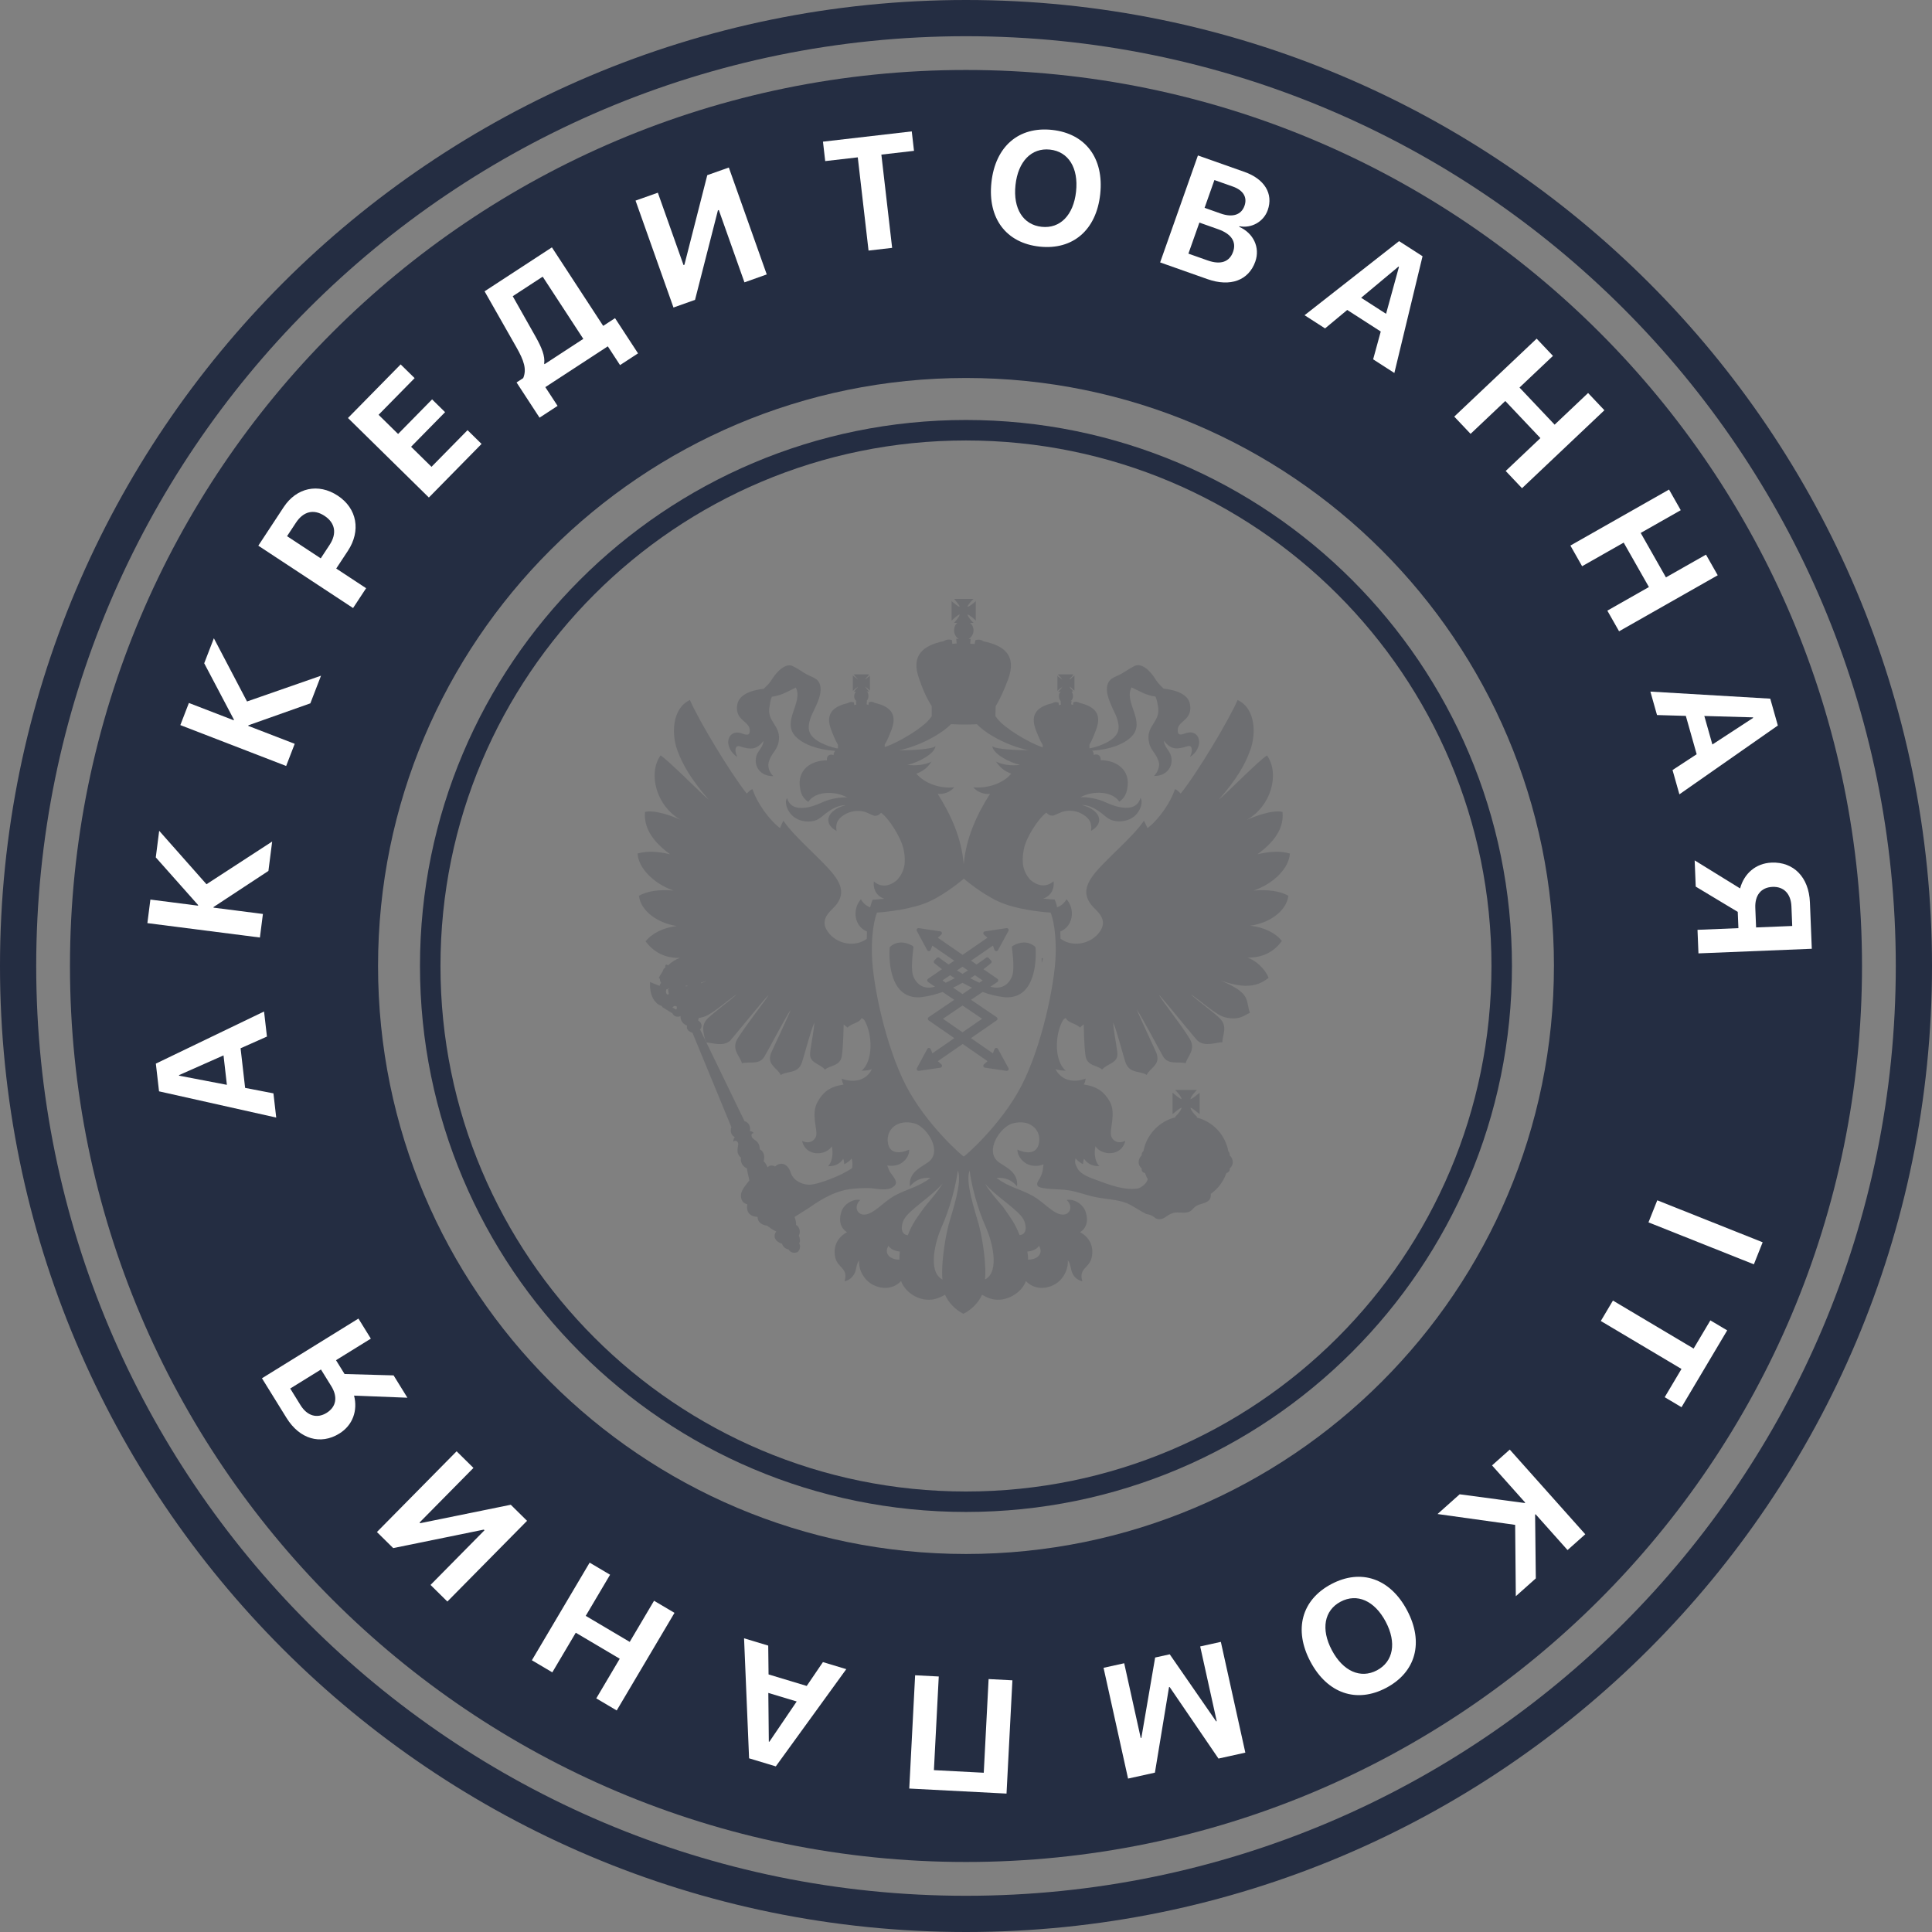 <svg width="120" height="120" viewBox="0 0 120 120" fill="none" xmlns="http://www.w3.org/2000/svg">
<rect x="0" y="0" width="120" height="120" fill="#808080" stroke="none"/>
<g clip-path="url(#clip0_0_116)">
<g opacity="0.9">
<path d="M59.998 93.91C78.725 93.91 93.91 78.727 93.91 59.998C93.91 41.271 78.725 26.086 59.998 26.086C41.27 26.086 26.086 41.271 26.086 59.998C26.086 78.727 41.27 93.91 59.998 93.91ZM59.998 27.358C78.026 27.358 92.638 41.971 92.638 59.998C92.638 78.027 78.026 92.64 59.998 92.64C41.969 92.64 27.358 78.027 27.358 60C27.358 41.971 41.969 27.358 59.998 27.358Z" fill="#1A233B"/>
<path d="M60 0C26.863 0 0 26.863 0 60C0 93.137 26.863 120 60 120C93.137 120 120 93.137 120 60C120 26.863 93.137 0 60 0ZM60 117.751C28.106 117.751 2.249 91.894 2.249 60C2.249 28.106 28.106 2.249 60 2.249C91.894 2.249 117.751 28.106 117.751 60C117.751 91.894 91.894 117.751 60 117.751Z" fill="#1A233B"/>
<path d="M61.889 101.073C61.539 101.083 61.192 101.133 60.854 101.223L61.018 104.53C61.298 104.565 61.586 104.565 61.865 104.53C63.202 104.463 63.991 103.745 63.934 102.607C63.883 101.573 63.141 101.011 61.889 101.073ZM70.92 99.686H70.889C70.911 100.366 70.983 101.222 70.987 101.892V104.343L73.349 103.668L72.033 101.585C71.678 101.019 71.259 100.282 70.92 99.686ZM87.578 29.004C89.249 30.554 91.191 30.629 92.986 28.663C94.56 26.968 94.404 25.154 92.784 23.693C92.507 23.43 92.202 23.197 91.875 22.999L86.962 28.38C87.148 28.606 87.354 28.815 87.578 29.004ZM44.169 17.213C45.35 16.793 45.84 15.957 45.519 15.036C45.199 14.114 44.354 13.817 43.257 14.17C42.894 14.297 42.543 14.455 42.207 14.643L43.233 17.544L44.169 17.213Z" fill="#1A233B"/>
<path d="M60 4.346C29.263 4.346 4.346 29.263 4.346 60C4.346 90.737 29.263 115.651 60 115.651C90.737 115.651 115.653 90.734 115.653 59.997C115.653 29.263 90.737 4.346 60 4.346ZM96.518 60C96.518 80.169 80.167 96.521 59.998 96.521C39.83 96.521 23.481 80.169 23.481 60C23.481 39.831 39.831 23.477 60 23.477C80.169 23.477 96.519 39.831 96.519 60H96.518Z" fill="#1A233B"/>
</g>
<path d="M64.294 58.809C64.283 58.799 64.034 58.539 63.604 58.539C63.376 58.539 63.143 58.612 62.91 58.747C62.868 58.768 62.842 58.814 62.852 58.861C62.852 58.871 63.023 60.033 62.894 60.53C62.795 60.904 62.479 61.344 61.904 61.344C61.779 61.344 61.655 61.324 61.52 61.287H61.515L61.95 60.992C61.981 60.971 62.002 60.935 62.002 60.893C62.002 60.852 61.981 60.821 61.95 60.795L61.084 60.199C61.359 59.991 61.53 59.846 61.551 59.825C61.577 59.804 61.593 59.773 61.593 59.742C61.593 59.711 61.582 59.68 61.556 59.654L61.401 59.499C61.38 59.478 61.349 59.462 61.318 59.462C61.292 59.462 61.266 59.473 61.245 59.488C61.235 59.493 61.007 59.67 60.659 59.908L60.312 59.67L61.67 58.736L61.774 59.006C61.79 59.047 61.831 59.079 61.878 59.079C61.878 59.079 61.878 59.079 61.883 59.079C61.924 59.079 61.966 59.053 61.987 59.016L62.635 57.824C62.655 57.782 62.65 57.736 62.63 57.7C62.609 57.668 62.572 57.648 62.531 57.648C62.526 57.648 62.521 57.648 62.516 57.648L61.178 57.85C61.131 57.855 61.095 57.886 61.079 57.933C61.069 57.974 61.079 58.021 61.116 58.052L61.333 58.244L59.788 59.307L58.249 58.244L58.466 58.052C58.498 58.021 58.513 57.974 58.498 57.933C58.487 57.886 58.451 57.855 58.404 57.85L57.067 57.648C57.061 57.648 57.056 57.648 57.051 57.648C57.01 57.648 56.973 57.663 56.953 57.7C56.927 57.736 56.927 57.782 56.947 57.824L57.59 59.016C57.611 59.053 57.652 59.079 57.694 59.079C57.699 59.079 57.699 59.079 57.699 59.079C57.746 59.079 57.782 59.047 57.803 59.006L57.912 58.736L59.27 59.67L58.923 59.908C58.575 59.67 58.347 59.493 58.342 59.488C58.321 59.473 58.295 59.462 58.269 59.462C58.238 59.462 58.207 59.473 58.186 59.499L58.031 59.654C58.01 59.675 57.995 59.706 57.995 59.742C57.995 59.773 58.01 59.804 58.036 59.825C58.062 59.846 58.233 59.991 58.508 60.199L57.642 60.795C57.611 60.815 57.59 60.852 57.59 60.893C57.59 60.935 57.611 60.966 57.642 60.992L58.078 61.287C58.078 61.287 58.078 61.287 58.072 61.287C57.938 61.324 57.813 61.344 57.689 61.344C57.113 61.344 56.792 60.904 56.693 60.53C56.564 60.033 56.735 58.871 56.735 58.861C56.74 58.814 56.719 58.768 56.678 58.747C56.439 58.612 56.206 58.539 55.983 58.539C55.547 58.539 55.299 58.794 55.288 58.809C55.267 58.825 55.257 58.856 55.257 58.876C55.252 58.949 55.117 60.624 55.895 61.474C56.18 61.785 56.559 61.946 57.01 61.946C57.087 61.946 57.175 61.946 57.258 61.93C57.699 61.878 58.129 61.759 58.549 61.614L59.27 62.101L57.678 63.18C57.647 63.206 57.627 63.237 57.627 63.278C57.627 63.314 57.642 63.351 57.678 63.377L59.275 64.481L57.912 65.424L57.808 65.16C57.792 65.119 57.751 65.093 57.704 65.088C57.704 65.088 57.704 65.088 57.699 65.088C57.658 65.088 57.616 65.113 57.595 65.15L56.953 66.342C56.932 66.378 56.937 66.43 56.958 66.461C56.978 66.493 57.015 66.513 57.056 66.513C57.061 66.513 57.067 66.513 57.072 66.513L58.409 66.316C58.456 66.311 58.492 66.275 58.503 66.233C58.518 66.187 58.503 66.14 58.472 66.109L58.249 65.912L59.794 64.844L61.339 65.912L61.116 66.109C61.079 66.14 61.069 66.187 61.079 66.233C61.09 66.275 61.131 66.306 61.178 66.316L62.516 66.513C62.521 66.513 62.526 66.513 62.531 66.513C62.567 66.513 62.604 66.498 62.63 66.461C62.655 66.425 62.655 66.378 62.635 66.342L61.987 65.15C61.966 65.113 61.93 65.088 61.883 65.088H61.878C61.826 65.088 61.79 65.119 61.774 65.16L61.67 65.424L60.307 64.481L61.904 63.377C61.935 63.356 61.956 63.319 61.956 63.278C61.956 63.237 61.935 63.206 61.904 63.18L60.312 62.101L61.033 61.614C61.447 61.764 61.878 61.878 62.318 61.93C62.407 61.941 62.489 61.946 62.567 61.946C63.023 61.946 63.397 61.785 63.682 61.474C64.46 60.624 64.325 58.949 64.32 58.876C64.32 58.856 64.309 58.83 64.294 58.809ZM59.783 60.043L60.125 60.276C60.017 60.344 59.903 60.416 59.783 60.489C59.664 60.416 59.55 60.349 59.441 60.276L59.783 60.043ZM58.539 60.898L59.011 60.572C59.104 60.629 59.197 60.691 59.301 60.758C59.114 60.857 58.928 60.95 58.741 61.038L58.539 60.898ZM61.002 63.278L59.783 64.118L58.57 63.278L59.783 62.454L61.002 63.278ZM59.783 61.743L59.197 61.344C59.405 61.246 59.597 61.147 59.783 61.044C59.97 61.147 60.167 61.246 60.374 61.344L59.783 61.743ZM60.831 61.038C60.644 60.955 60.452 60.862 60.265 60.758C60.369 60.691 60.462 60.634 60.556 60.572L61.033 60.898L60.831 61.038Z" fill="#6D6E71"/>
<path d="M64.703 59.794C64.75 59.701 64.771 59.524 64.771 59.524L64.703 59.504V59.794Z" fill="#6D6E71"/>
<path d="M80.023 55.641C79.526 55.34 78.701 55.237 77.862 55.315C79.173 54.858 80.07 53.884 80.117 53.013C79.433 52.816 78.722 52.919 78.105 53.059C78.743 52.582 79.79 51.711 79.661 50.431C79.044 50.28 77.913 50.711 77.442 50.923C78.956 50.073 79.5 48.062 78.696 46.921C78.219 47.201 76.057 49.409 75.705 49.663C76.825 48.383 77.348 47.465 77.649 46.605C78.007 45.666 78.033 44.028 76.871 43.478C76.322 44.733 74.403 47.953 73.335 49.29C73.216 49.187 73.123 49.047 72.973 49.021C72.719 49.835 71.962 50.918 71.272 51.437C71.236 51.369 71.168 51.182 71.049 50.98C70.318 52.074 68.421 53.573 67.809 54.495C67.332 55.18 67.332 55.797 67.996 56.434C68.265 56.704 68.773 57.176 68.332 57.839C67.731 58.716 66.523 58.819 65.87 58.301C65.87 58.145 65.865 57.995 65.859 57.855C66.632 57.554 66.813 56.502 66.243 55.849C66.119 56.087 65.911 56.263 65.662 56.352C65.595 56.077 65.538 55.947 65.533 55.931L65.502 55.869H65.434C65.429 55.869 65.175 55.854 64.797 55.812C65.227 55.672 65.502 55.273 65.439 54.739C64.776 55.309 64.112 54.765 63.962 54.615C63.547 54.127 63.428 53.578 63.594 52.738C63.734 52.007 64.491 50.846 64.989 50.472C65.061 50.54 65.175 50.68 65.419 50.659C65.559 50.612 65.792 50.493 65.968 50.426C66.471 50.275 66.959 50.389 67.27 50.592C67.84 50.939 67.788 51.322 67.772 51.602C68.638 51.115 68.338 50.301 67.202 50.001C67.98 50.001 68.618 50.711 68.784 50.799C69.214 51.115 69.831 51.043 70.189 50.871C70.878 50.545 71.018 49.731 70.831 49.565C70.764 49.855 70.541 50.114 70.142 50.161C69.551 50.229 68.981 49.974 68.529 49.772C68.146 49.612 67.529 49.492 67.109 49.518C67.887 49.088 69.095 49.135 69.525 49.798C69.784 49.591 69.945 49.404 70.017 48.974C70.24 47.813 69.333 47.216 68.364 47.216C68.389 46.936 68.192 46.796 67.933 46.89C67.933 46.77 67.902 46.677 67.835 46.63C67.856 46.63 67.887 46.62 67.907 46.62C68.882 46.553 69.805 46.252 70.303 45.728C71.174 44.795 69.784 43.613 70.282 42.696C70.759 42.903 71.111 43.172 71.77 43.266C71.837 43.406 71.899 43.686 71.92 43.836C72.133 44.873 71.111 45.044 71.376 46.148C71.49 46.651 71.868 46.822 71.993 47.419C71.993 47.419 72.039 47.833 71.677 48.196C72.516 48.217 72.957 47.507 72.698 46.848C72.584 46.579 72.293 46.325 72.293 46.008C72.724 46.579 73.107 46.558 73.771 46.345C74.072 46.252 74.098 46.672 73.911 47.009C74.367 46.739 74.481 46.299 74.481 46.102C74.481 45.635 74.118 45.417 73.771 45.511C73.574 45.531 73.18 45.801 73.154 45.417C73.071 44.754 74.118 44.78 73.906 43.712C73.792 43.178 73.195 42.882 72.267 42.768C72.174 42.675 71.941 42.452 71.816 42.265C71.308 41.42 70.779 41.197 70.463 41.368C70.09 41.555 69.898 41.716 69.592 41.882C69.349 42.011 69.089 42.079 68.929 42.265C68.524 42.768 68.908 43.546 69.115 44.023C69.255 44.303 69.592 44.94 69.442 45.417C69.276 45.988 68.338 46.345 67.767 46.465C67.731 46.465 67.705 46.475 67.669 46.475V46.252C67.835 45.962 67.975 45.614 68.089 45.298C68.472 44.272 67.902 43.857 67.057 43.66C66.948 43.592 66.834 43.566 66.694 43.613H66.668L66.647 43.784L66.533 43.748L66.559 43.541H66.507C66.606 43.473 66.647 43.354 66.647 43.24C66.647 43.115 66.601 43.017 66.554 42.95H66.668L66.622 42.903C66.601 42.856 66.554 42.81 66.482 42.737C66.461 42.716 66.435 42.67 66.435 42.644C66.456 42.664 66.482 42.69 66.528 42.711C66.575 42.758 66.642 42.804 66.668 42.851L66.736 42.898V41.959L66.668 42.016C66.647 42.037 66.575 42.084 66.528 42.136C66.482 42.182 66.461 42.182 66.435 42.203C66.435 42.182 66.456 42.156 66.482 42.11C66.554 42.063 66.601 41.996 66.622 41.959L66.668 41.887H65.714L65.761 41.959C65.808 41.99 65.865 42.063 65.911 42.11C65.932 42.156 65.958 42.182 65.979 42.203C65.953 42.182 65.911 42.182 65.885 42.136C65.802 42.089 65.761 42.042 65.714 42.016L65.678 41.959V42.913L65.725 42.867C65.771 42.82 65.818 42.773 65.896 42.727C65.922 42.706 65.963 42.68 65.989 42.659C65.963 42.68 65.942 42.727 65.922 42.752C65.875 42.825 65.813 42.867 65.771 42.918L65.725 42.965H65.875C65.792 43.032 65.771 43.131 65.771 43.255C65.771 43.37 65.818 43.489 65.896 43.556H65.875L65.896 43.764L65.771 43.8L65.745 43.629H65.725C65.585 43.582 65.471 43.608 65.377 43.675C64.517 43.872 63.946 44.292 64.33 45.314C64.449 45.63 64.589 45.977 64.76 46.268V46.418C63.9 46.138 62.35 45.194 61.935 44.624C61.888 44.567 61.852 44.52 61.831 44.484H61.826L61.842 43.867C62.142 43.364 62.412 42.747 62.619 42.182C63.163 40.705 62.36 40.088 61.084 39.834C60.955 39.74 60.794 39.694 60.582 39.766L60.535 40L60.265 39.979L60.286 39.678C60.25 39.688 60.203 39.688 60.157 39.688C60.338 39.595 60.468 39.372 60.468 39.144C60.468 38.978 60.385 38.781 60.245 38.688H60.468C60.338 38.574 60.131 38.33 60.089 38.164C60.25 38.211 60.493 38.429 60.608 38.548V37.34C60.493 37.433 60.25 37.667 60.089 37.687C60.131 37.553 60.338 37.319 60.468 37.2H59.26C59.353 37.319 59.586 37.553 59.607 37.687C59.467 37.667 59.234 37.433 59.104 37.34V38.548C59.234 38.429 59.462 38.211 59.607 38.164C59.586 38.325 59.353 38.569 59.26 38.688H59.467C59.327 38.781 59.26 38.978 59.26 39.144C59.26 39.372 59.374 39.6 59.56 39.688C59.514 39.688 59.467 39.688 59.394 39.668L59.42 39.968L59.151 39.989L59.125 39.756C58.917 39.688 58.757 39.735 58.617 39.823C57.352 40.083 56.548 40.694 57.093 42.172C57.279 42.737 57.549 43.359 57.87 43.857V44.495C57.849 44.515 57.824 44.562 57.777 44.609C57.372 45.179 55.812 46.123 54.951 46.402V46.252C55.122 45.962 55.267 45.614 55.382 45.298C55.765 44.272 55.195 43.857 54.334 43.66C54.236 43.592 54.127 43.566 53.987 43.613H53.966L53.94 43.784L53.826 43.748L53.847 43.541H53.826C53.894 43.473 53.94 43.354 53.94 43.24C53.94 43.115 53.92 43.017 53.847 42.95H53.987L53.94 42.903C53.894 42.856 53.847 42.81 53.8 42.737C53.78 42.716 53.743 42.67 53.717 42.644C53.743 42.664 53.8 42.69 53.821 42.711C53.889 42.758 53.935 42.804 53.987 42.851L54.034 42.898V41.959L53.987 42.016C53.94 42.037 53.894 42.084 53.821 42.136C53.8 42.182 53.743 42.182 53.717 42.203C53.743 42.182 53.774 42.156 53.8 42.11C53.847 42.063 53.894 41.996 53.94 41.959L53.987 41.887H53.033L53.08 41.959C53.1 41.99 53.163 42.063 53.209 42.11C53.256 42.156 53.277 42.182 53.277 42.203C53.261 42.177 53.235 42.177 53.194 42.13C53.137 42.084 53.064 42.037 53.043 42.011L52.971 41.954V42.908L53.043 42.861C53.064 42.815 53.137 42.768 53.194 42.721C53.24 42.701 53.261 42.675 53.282 42.654C53.282 42.675 53.261 42.721 53.215 42.747C53.168 42.82 53.106 42.861 53.085 42.913L53.038 42.96H53.163C53.106 43.027 53.054 43.126 53.054 43.25C53.054 43.364 53.1 43.484 53.209 43.551H53.163L53.189 43.758L53.059 43.795L53.038 43.623H53.012C52.872 43.577 52.758 43.603 52.665 43.67C51.804 43.867 51.234 44.287 51.618 45.309C51.737 45.625 51.877 45.972 52.048 46.262V46.485C52.012 46.485 51.981 46.475 51.955 46.475C51.384 46.356 50.43 45.998 50.27 45.428C50.119 44.951 50.456 44.313 50.596 44.033C50.819 43.556 51.193 42.779 50.798 42.276C50.622 42.089 50.368 42.022 50.119 41.892C49.819 41.731 49.632 41.565 49.248 41.379C48.943 41.208 48.424 41.425 47.895 42.276C47.781 42.462 47.538 42.68 47.439 42.779C46.521 42.892 45.93 43.183 45.801 43.722C45.588 44.79 46.635 44.769 46.568 45.428C46.542 45.811 46.138 45.542 45.951 45.521C45.588 45.428 45.23 45.645 45.23 46.112C45.23 46.309 45.36 46.75 45.801 47.019C45.614 46.682 45.635 46.262 45.951 46.356C46.615 46.568 46.983 46.589 47.418 46.019C47.418 46.33 47.138 46.589 47.014 46.859C46.755 47.522 47.185 48.227 48.035 48.207C47.651 47.844 47.729 47.429 47.729 47.429C47.849 46.833 48.222 46.662 48.346 46.159C48.605 45.054 47.579 44.883 47.802 43.846C47.823 43.696 47.869 43.416 47.942 43.276C48.605 43.183 48.968 42.918 49.43 42.706C49.907 43.623 48.533 44.806 49.409 45.739C49.912 46.262 50.84 46.563 51.804 46.63C51.825 46.63 51.856 46.641 51.882 46.646C51.815 46.693 51.778 46.781 51.778 46.9C51.524 46.807 51.327 46.947 51.364 47.227C50.363 47.227 49.482 47.823 49.699 48.984C49.767 49.415 49.933 49.601 50.202 49.809C50.622 49.145 51.83 49.098 52.618 49.529C52.188 49.503 51.571 49.622 51.193 49.783C50.747 49.98 50.182 50.239 49.59 50.172C49.181 50.125 48.974 49.871 48.891 49.575C48.704 49.741 48.844 50.55 49.539 50.882C49.886 51.053 50.503 51.126 50.933 50.809C51.099 50.716 51.737 50.011 52.52 50.011C51.389 50.312 51.073 51.126 51.96 51.613C51.923 51.333 51.882 50.949 52.447 50.602C52.763 50.405 53.261 50.286 53.754 50.436C53.925 50.503 54.158 50.623 54.298 50.669C54.542 50.69 54.656 50.55 54.728 50.483C55.231 50.856 55.962 52.017 56.123 52.748C56.299 53.588 56.17 54.133 55.75 54.625C55.61 54.775 54.936 55.32 54.277 54.749C54.215 55.283 54.49 55.678 54.92 55.823C54.536 55.864 54.277 55.88 54.272 55.88H54.205L54.179 55.942C54.174 55.952 54.117 56.087 54.044 56.357C53.806 56.263 53.598 56.092 53.474 55.854C52.903 56.507 53.08 57.554 53.847 57.855C53.842 58 53.837 58.151 53.837 58.311C53.178 58.819 51.986 58.71 51.395 57.839C50.938 57.176 51.462 56.699 51.721 56.434C52.385 55.797 52.385 55.18 51.903 54.495C51.286 53.578 49.394 52.074 48.663 50.98C48.543 51.177 48.476 51.364 48.45 51.437C47.766 50.918 46.998 49.835 46.744 49.021C46.604 49.041 46.501 49.187 46.381 49.29C45.324 47.953 43.395 44.733 42.851 43.478C41.7 44.028 41.721 45.666 42.073 46.605C42.384 47.465 42.908 48.383 44.012 49.663C43.665 49.404 41.503 47.201 41.026 46.921C40.227 48.062 40.772 50.073 42.28 50.923C41.819 50.711 40.678 50.28 40.061 50.431C39.947 51.711 40.979 52.582 41.617 53.059C40.995 52.919 40.284 52.816 39.6 53.013C39.647 53.884 40.554 54.864 41.829 55.315C41.015 55.232 40.191 55.34 39.688 55.641C39.782 56.548 40.808 57.331 42.037 57.518C41.212 57.611 40.481 57.974 40.098 58.472C40.549 59.063 41.212 59.519 42.223 59.498C41.99 59.581 41.721 59.742 41.492 59.96C41.466 59.939 41.42 59.913 41.378 59.913C41.326 59.934 41.311 60.007 41.326 60.053C41.326 60.053 41.326 60.053 41.326 60.09C41.228 60.157 41.176 60.24 41.166 60.323C41.072 60.458 40.974 60.613 40.922 60.753C40.948 60.764 40.969 60.789 40.989 60.8C40.984 60.872 41.005 60.961 41.062 61.049C41.015 61.095 40.995 61.163 40.969 61.235L40.378 60.997C40.347 61.536 40.466 61.977 40.735 62.251C40.948 62.495 41.192 62.459 41.119 62.542L41.762 62.936C41.876 63.179 42.109 63.179 42.27 63.112C42.27 63.112 42.27 63.133 42.27 63.159C42.27 63.413 42.446 63.62 42.674 63.703C42.628 63.916 42.721 64.05 43.011 64.149L45.427 70.007C45.334 70.287 45.427 70.531 45.64 70.624C45.588 70.692 45.547 70.764 45.547 70.904C45.64 70.837 45.78 70.811 45.847 71.008C45.894 71.148 45.64 71.599 46.024 71.905C45.972 72.174 46.117 72.449 46.392 72.569C46.392 72.709 46.521 73.16 46.542 73.32C46.371 73.564 45.972 73.937 46.024 74.347C46.07 74.637 46.184 74.731 46.418 74.803C46.324 75.327 46.615 75.56 47.055 75.586C47.055 75.97 47.413 76.104 47.646 76.13C47.869 76.296 47.963 76.364 48.217 76.493C47.983 76.768 48.149 77.131 48.574 77.25C48.621 77.411 48.74 77.551 48.979 77.608C49.119 77.841 49.373 77.841 49.523 77.774C49.616 77.727 49.782 77.457 49.637 77.224C49.73 77.11 49.684 76.887 49.616 76.747C49.756 76.493 49.637 76.177 49.445 76.084C49.471 75.944 49.399 75.721 49.352 75.586C49.689 75.373 50.109 75.109 50.259 75.016C51.084 74.425 52.017 73.896 53.075 73.828C53.344 73.802 53.842 73.782 54.122 73.802C54.552 73.849 55.143 73.979 55.49 73.709C55.599 73.642 55.667 73.522 55.646 73.409C55.599 73.139 55.309 72.906 55.216 72.667C55.19 72.594 55.148 72.486 55.102 72.387C55.402 72.439 55.682 72.397 55.853 72.314C56.04 72.247 56.491 71.91 56.47 71.407C56.107 71.578 55.236 71.812 55.143 70.93C55.05 70.153 55.734 69.489 56.807 69.779C57.538 69.966 58.606 71.521 57.632 72.201C57.155 72.527 56.424 72.838 56.517 73.688C56.828 73.305 57.248 73.118 57.792 73.165C56.994 73.756 56.377 73.828 55.537 74.279C54.806 74.71 54.262 75.42 53.686 75.441C53.246 75.462 53.002 74.938 53.432 74.534C53.002 74.44 52.432 74.777 52.271 75.228C52.063 75.845 52.224 76.286 52.608 76.535C52.089 76.815 51.701 77.359 51.887 78.137C52.063 78.774 52.701 78.774 52.458 79.588C52.815 79.495 53.049 79.251 53.152 78.904C53.199 78.66 53.246 78.406 53.365 78.287C53.313 78.774 53.593 79.495 54.262 79.822C54.713 80.045 55.423 80.133 55.967 79.568C56.19 80.205 56.942 80.755 57.725 80.729C58.083 80.729 58.435 80.573 58.7 80.418C58.886 80.89 59.363 81.372 59.835 81.6C60.322 81.372 60.799 80.89 60.996 80.418C61.256 80.579 61.613 80.729 61.961 80.729C62.712 80.75 63.506 80.205 63.718 79.568C64.263 80.133 64.973 80.045 65.424 79.822C66.088 79.495 66.368 78.774 66.321 78.287C66.445 78.406 66.492 78.66 66.544 78.904C66.637 79.251 66.865 79.495 67.228 79.588C66.984 78.774 67.638 78.774 67.799 78.137C67.985 77.359 67.601 76.809 67.088 76.535C67.462 76.291 67.638 75.85 67.415 75.228C67.254 74.777 66.684 74.44 66.254 74.534C66.684 74.938 66.451 75.462 65.999 75.441C65.429 75.42 64.885 74.705 64.149 74.279C63.314 73.823 62.697 73.756 61.893 73.165C62.438 73.118 62.868 73.305 63.169 73.688C63.262 72.838 62.531 72.527 62.054 72.201C61.09 71.521 62.147 69.966 62.894 69.779C63.952 69.489 64.651 70.153 64.543 70.93C64.428 71.817 63.578 71.584 63.195 71.407C63.195 71.905 63.646 72.242 63.832 72.314C64.05 72.418 64.454 72.475 64.812 72.32C64.802 72.408 64.786 72.501 64.786 72.527C64.714 73.284 64.309 73.351 64.449 73.662C64.646 73.896 65.948 73.849 66.3 73.922C66.917 74.005 67.441 74.233 68.032 74.352C68.695 74.492 69.4 74.492 69.997 74.736C70.38 74.902 70.811 75.213 71.184 75.399C71.754 75.493 71.661 75.726 72.024 75.726C72.35 75.726 72.475 75.446 72.895 75.332C73.185 75.264 73.512 75.379 73.802 75.285C74.015 75.239 74.108 75.021 74.305 74.902C74.538 74.762 74.865 74.762 75.083 74.559C75.197 74.456 75.223 74.259 75.202 74.119L75.207 74.15C75.653 73.839 75.99 73.382 76.177 72.859C76.291 72.838 76.384 72.734 76.384 72.615C76.384 72.594 76.384 72.569 76.384 72.569C76.498 72.475 76.571 72.335 76.571 72.195C76.571 72.019 76.503 71.879 76.384 71.765C76.384 71.765 76.384 71.739 76.384 71.718C76.384 71.625 76.337 71.558 76.291 71.495C76.104 70.484 75.337 69.67 74.347 69.416C74.347 69.391 74.347 69.391 74.347 69.37H74.326C74.326 69.323 74.305 69.297 74.269 69.297C74.129 69.157 73.963 68.939 73.942 68.799C74.103 68.846 74.372 69.1 74.512 69.204V67.866C74.372 67.97 74.108 68.224 73.942 68.271C73.963 68.105 74.217 67.814 74.347 67.7H72.988C73.113 67.814 73.372 68.105 73.392 68.271C73.232 68.224 72.962 67.97 72.827 67.866V69.204C72.967 69.1 73.232 68.846 73.392 68.799C73.372 68.965 73.113 69.256 72.988 69.37L73.035 69.391C72.024 69.624 71.21 70.464 71.023 71.495C70.956 71.552 70.909 71.625 70.909 71.718C70.909 71.739 70.909 71.765 70.909 71.765C70.79 71.879 70.722 72.019 70.722 72.195C70.722 72.33 70.79 72.475 70.909 72.569C70.909 72.569 70.909 72.589 70.909 72.615C70.909 72.766 71.002 72.838 71.117 72.859C71.163 72.989 71.22 73.118 71.282 73.232C71.282 73.222 71.282 73.222 71.298 73.206C71.215 73.59 70.748 73.823 70.645 73.823C69.815 73.942 68.898 73.59 68.063 73.279C67.695 73.139 67.192 72.978 66.948 72.615C66.798 72.351 66.731 72.185 66.808 71.952C66.901 72.066 67.052 72.195 67.264 72.309C67.285 72.195 67.285 72.066 67.332 71.972C67.544 72.289 67.881 72.449 68.286 72.429C68.042 72.221 67.928 71.672 68.042 71.195C68.379 71.765 69.66 71.879 69.893 70.858C69.416 71.081 69.11 70.837 69.022 70.578C68.882 70.168 69.349 69.178 68.929 68.416C68.592 67.846 68.208 67.498 67.316 67.358C67.384 67.249 67.41 67.156 67.43 66.995C66.606 67.296 65.896 67.063 65.559 66.404C65.725 66.472 65.963 66.498 66.197 66.498C65.465 65.901 65.512 64.216 66.036 63.345C66.103 63.299 66.129 63.252 66.197 63.231C66.357 63.558 66.834 63.558 67.078 63.822C67.171 63.729 67.218 63.703 67.311 63.625C67.311 63.625 67.332 65.01 67.425 65.58C67.519 66.218 68.135 66.15 68.452 66.43C68.825 66.021 69.499 66.041 69.395 65.336C69.302 64.631 69.162 63.988 69.141 63.511C69.349 63.942 69.758 65.559 69.919 66.021C70.183 66.705 70.847 66.498 71.22 66.767C71.464 66.29 72.081 66.15 71.837 65.43C71.77 65.243 70.759 63.117 70.609 62.708C70.966 63.231 71.946 65.103 72.247 65.626C72.584 66.171 73.201 65.906 73.641 66.041C73.724 65.647 74.321 65.191 73.885 64.507C73.341 63.599 72.06 62.018 71.993 61.795C72.247 62.039 74.232 64.507 74.388 64.641C74.849 65.046 75.523 64.735 75.923 64.735C75.923 64.284 76.28 63.77 75.762 63.247C75.285 62.791 74.191 62.013 73.958 61.748C74.689 62.251 75.549 63.05 76.062 63.179C76.97 63.413 77.296 63.05 77.633 62.91C77.353 62.086 77.727 61.702 75.808 60.898C77.468 61.489 78.204 61.199 78.795 60.732C78.561 60.141 77.97 59.644 77.488 59.478C78.504 59.498 79.178 59.047 79.619 58.451C79.246 57.953 78.504 57.591 77.654 57.497C78.909 57.326 79.909 56.548 80.023 55.641ZM41.539 61.733C41.518 61.733 41.518 61.754 41.492 61.78C41.352 61.759 41.352 61.593 41.378 61.453C41.446 61.453 41.492 61.432 41.539 61.386L41.56 61.411L41.492 61.458C41.518 61.546 41.518 61.64 41.539 61.733ZM41.995 62.708L41.767 62.573C41.86 62.464 41.949 62.464 42.042 62.526C42.042 62.594 42.042 62.661 41.995 62.708ZM42.68 61.256C42.648 61.256 42.617 61.256 42.586 61.256C42.581 61.251 42.576 61.24 42.571 61.235C42.612 61.225 42.659 61.225 42.695 61.215C42.695 61.225 42.685 61.24 42.68 61.256ZM55.864 78.24C55.294 78.24 54.889 77.883 55.179 77.38C55.33 77.608 55.63 77.712 55.89 77.737C55.864 77.976 55.864 78.043 55.864 78.24ZM64.537 77.38C64.828 77.883 64.423 78.24 63.853 78.24C63.853 78.043 63.853 77.976 63.806 77.737C64.071 77.717 64.382 77.618 64.537 77.38ZM55.843 46.605C57.144 46.325 58.472 45.594 59.068 44.977C59.56 45.008 60.198 45.013 60.68 44.982C61.266 45.604 62.572 46.319 63.879 46.599C63.122 46.599 61.8 46.532 61.634 46.345C61.681 46.822 62.692 47.362 63.355 47.507C62.806 47.574 62.298 47.507 61.867 47.31C62.101 47.647 62.37 47.901 62.811 48.051C62.35 48.621 61.396 48.989 60.452 48.901C60.685 49.181 61.116 49.358 61.489 49.306C60.639 50.659 60.011 52.048 59.861 53.656H59.856V53.661C59.716 52.048 59.089 50.659 58.243 49.306C58.627 49.352 59.047 49.181 59.265 48.901C58.311 48.995 57.393 48.621 56.916 48.051C57.362 47.901 57.627 47.647 57.86 47.31C57.44 47.507 56.916 47.574 56.372 47.507C57.035 47.356 58.057 46.822 58.103 46.345C57.922 46.537 56.6 46.605 55.843 46.605ZM43.913 60.909C43.794 60.961 43.649 61.023 43.54 61.069C43.54 61.059 43.54 61.049 43.54 61.038C43.654 60.992 43.799 60.95 43.913 60.909ZM52.281 67C52.307 67.161 52.328 67.254 52.395 67.363C51.498 67.503 51.12 67.851 50.793 68.421C50.337 69.188 50.814 70.178 50.684 70.583C50.591 70.837 50.296 71.086 49.819 70.863C50.052 71.889 51.327 71.77 51.664 71.2C51.778 71.677 51.664 72.226 51.431 72.434C51.83 72.454 52.167 72.294 52.375 71.978C52.421 72.071 52.421 72.201 52.442 72.314C52.665 72.201 52.805 72.071 52.898 71.957C52.934 72.071 52.976 72.34 52.924 72.558C52.753 72.672 52.561 72.781 52.261 72.937C51.784 73.17 50.913 73.507 50.415 73.574C50.005 73.642 49.295 73.409 49.114 72.838C48.948 72.294 48.497 72.118 48.139 72.454C48.045 72.387 47.791 72.335 47.683 72.506C47.683 72.506 47.569 72.247 47.429 72.123C47.522 71.843 47.449 71.506 47.195 71.392C47.175 70.842 46.838 70.842 46.718 70.656C46.651 70.541 46.651 70.396 46.812 70.376C46.744 70.272 46.599 70.251 46.578 70.251C46.625 70.018 46.552 69.728 46.241 69.634L43.483 63.942C43.66 63.755 43.566 63.485 43.369 63.392C43.369 63.392 43.369 63.371 43.369 63.345C43.385 63.299 43.39 63.268 43.395 63.231C43.468 63.221 43.561 63.2 43.639 63.179C44.183 63.05 45.033 62.251 45.77 61.748C45.51 62.018 44.442 62.796 43.965 63.247C43.52 63.688 43.706 64.128 43.779 64.527L43.882 64.75C44.287 64.776 44.893 65.02 45.344 64.647C45.484 64.507 47.475 62.039 47.74 61.8C47.636 62.023 46.381 63.605 45.811 64.512C45.391 65.196 46.008 65.647 46.081 66.046C46.532 65.906 47.149 66.176 47.475 65.632C47.791 65.108 48.756 63.236 49.114 62.713C48.974 63.122 47.952 65.248 47.88 65.435C47.636 66.155 48.253 66.295 48.497 66.772C48.87 66.503 49.539 66.715 49.798 66.026C49.959 65.564 50.368 63.947 50.581 63.516C50.555 63.993 50.415 64.636 50.322 65.341C50.228 66.052 50.892 66.026 51.239 66.435C51.576 66.155 52.193 66.223 52.286 65.585C52.38 65.015 52.401 63.63 52.401 63.63C52.494 63.714 52.541 63.734 52.644 63.828C52.872 63.558 53.355 63.558 53.515 63.236C53.588 63.257 53.608 63.304 53.681 63.35C54.205 64.222 54.246 65.906 53.515 66.503C53.728 66.503 53.992 66.477 54.153 66.409C53.831 67.068 53.111 67.301 52.281 67ZM57.435 74.964C57.004 75.555 56.667 75.985 56.387 76.721C55.885 76.675 55.983 76.058 56.144 75.747C56.481 75.13 57.849 74.326 58.539 73.522C58.233 74.036 57.808 74.502 57.435 74.964ZM58.923 76.058C58.643 77.147 58.446 78.754 58.539 79.474C57.575 78.971 58.119 77.032 58.492 76.198C59.011 75.036 59.374 73.616 59.493 72.709C59.794 73.398 59.125 75.322 58.923 76.058ZM61.178 79.474C61.271 78.754 61.084 77.147 60.794 76.058C60.592 75.322 59.928 73.398 60.224 72.709C60.338 73.616 60.701 75.031 61.224 76.198C61.598 77.032 62.142 78.971 61.178 79.474ZM63.573 75.742C63.739 76.058 63.832 76.669 63.329 76.716C63.05 75.98 62.712 75.555 62.298 74.959C61.909 74.502 61.484 74.031 61.178 73.517C61.862 74.326 63.236 75.124 63.573 75.742ZM63.454 67.42C62.194 69.867 59.887 71.858 59.861 71.832C59.835 71.864 57.528 69.867 56.268 67.42C55.008 64.978 54.2 61.137 54.158 59.301C54.111 57.466 54.474 56.683 54.474 56.683C54.474 56.683 56.05 56.595 57.31 56.16C58.378 55.791 59.54 54.853 59.866 54.578C60.193 54.853 61.354 55.786 62.427 56.16C63.682 56.6 65.258 56.683 65.258 56.683C65.258 56.683 65.616 57.471 65.569 59.301C65.517 61.137 64.709 64.978 63.454 67.42Z" fill="#6D6E71"/>
<path d="M19.936 85.062L20.576 86.096C20.992 86.768 20.886 87.385 20.284 87.758C19.69 88.125 19.08 87.946 18.666 87.278L18.026 86.244L19.936 85.062ZM21.402 85.343L20.87 84.484L23.034 83.145L22.263 81.899L16.271 85.607L17.793 88.065C18.617 89.398 19.919 89.758 21.074 89.043C21.917 88.522 22.228 87.605 21.991 86.684L25.305 86.815L24.447 85.428L21.402 85.343Z" fill="white"/>
<path d="M29.407 91.175L28.361 90.142L23.411 95.157L24.423 96.155L30.05 95.007L30.092 95.048L26.741 98.443L27.787 99.475L32.736 94.461L31.725 93.463L26.101 94.608L26.059 94.567L29.407 91.175Z" fill="white"/>
<path d="M36.624 97.058L33.036 103.122L34.305 103.873L35.762 101.411L38.493 103.027L37.036 105.489L38.305 106.24L41.894 100.177L40.624 99.426L39.113 101.981L36.381 100.364L37.893 97.809L36.624 97.058Z" fill="white"/>
<path d="M47.716 102.211L46.215 101.758L46.527 109.212L48.186 109.713L52.564 103.674L51.114 103.236L50.107 104.717L47.737 104.002L47.716 102.211ZM47.786 108.184L47.753 108.174L47.722 105.151L49.484 105.682L47.786 108.184Z" fill="white"/>
<path d="M56.84 104.054L56.476 111.09L62.517 111.403L62.882 104.367L61.404 104.29L61.103 110.108L58.007 109.947L58.308 104.13L56.84 104.054Z" fill="white"/>
<path d="M68.544 103.591L70.066 110.471L71.734 110.102L72.61 104.792L72.648 104.783L75.682 109.228L77.35 108.859L75.829 101.98L74.546 102.263L75.573 106.907L75.535 106.915L72.654 102.752L71.748 102.952L70.892 107.942L70.853 107.951L69.826 103.307L68.544 103.591Z" fill="white"/>
<path d="M86.101 104.835C87.947 103.856 88.448 102.006 87.397 100.021C86.348 98.04 84.535 97.414 82.689 98.392C80.846 99.368 80.341 101.221 81.39 103.202C82.441 105.187 84.258 105.81 86.101 104.835ZM85.525 103.747C84.506 104.287 83.416 103.803 82.724 102.496C82.033 101.193 82.249 100.023 83.267 99.484C84.29 98.942 85.377 99.421 86.068 100.725C86.76 102.032 86.543 103.208 85.525 103.747Z" fill="white"/>
<path d="M94.109 94.712L94.15 99.144L95.392 98.036L95.348 94.077L95.377 94.051L97.363 96.277L98.464 95.296L93.774 90.037L92.673 91.019L94.734 93.329L94.705 93.355L90.662 92.813L89.288 94.039L94.109 94.712Z" fill="white"/>
<path d="M99.429 82.049L104.44 85.028L103.397 86.783L104.442 87.404L107.279 82.632L106.234 82.011L105.194 83.761L100.182 80.781L99.429 82.049Z" fill="white"/>
<path d="M102.39 75.923L108.936 78.53L109.482 77.16L102.936 74.553L102.39 75.923Z" fill="white"/>
<path d="M109.074 57.605L109.025 56.39C108.993 55.599 109.388 55.114 110.096 55.086C110.793 55.057 111.237 55.513 111.269 56.299L111.318 57.514L109.074 57.605ZM107.935 56.639L107.976 57.649L105.435 57.753L105.494 59.216L112.534 58.93L112.417 56.042C112.353 54.476 111.396 53.523 110.039 53.578C109.049 53.618 108.327 54.263 108.081 55.182L105.259 53.44L105.325 55.069L107.935 56.639Z" fill="white"/>
<path d="M103.884 47.829L104.31 49.337L110.425 45.063L109.954 43.395L102.508 42.956L102.92 44.413L104.71 44.465L105.383 46.847L103.884 47.829ZM108.881 44.556L108.891 44.589L106.359 46.242L105.859 44.471L108.881 44.556Z" fill="white"/>
<path d="M100.564 39.211L106.691 35.731L105.962 34.449L103.474 35.862L101.907 33.102L104.395 31.689L103.667 30.407L97.54 33.886L98.268 35.169L100.85 33.703L102.417 36.462L99.835 37.928L100.564 39.211Z" fill="white"/>
<path d="M94.535 30.324L99.652 25.481L98.639 24.41L96.561 26.377L94.379 24.071L96.457 22.105L95.444 21.034L90.326 25.876L91.34 26.948L93.496 24.907L95.677 27.212L93.521 29.253L94.535 30.324Z" fill="white"/>
<path d="M85.288 22.319L86.606 23.167L88.357 15.915L86.899 14.977L81.029 19.579L82.302 20.398L83.679 19.252L85.761 20.591L85.288 22.319ZM86.864 16.557L86.892 16.576L86.091 19.491L84.543 18.495L86.864 16.557Z" fill="white"/>
<path d="M74.999 17.338C76.418 17.839 77.555 17.418 77.969 16.249C78.279 15.369 77.849 14.477 76.971 14.089L76.984 14.052C77.726 14.195 78.484 13.779 78.741 13.052C79.1 12.034 78.544 11.118 77.296 10.677L74.405 9.656L72.058 16.299L74.999 17.338ZM75.429 11.183L76.571 11.586C77.22 11.815 77.486 12.251 77.297 12.785C77.099 13.347 76.559 13.524 75.818 13.262L74.819 12.909L75.429 11.183ZM73.814 15.754L74.496 13.825L75.66 14.237C76.48 14.526 76.809 15.016 76.59 15.637C76.365 16.273 75.812 16.46 75.011 16.177L73.814 15.754Z" fill="white"/>
<path d="M65.349 8.069C63.271 7.844 61.82 9.097 61.579 11.33C61.338 13.559 62.489 15.092 64.567 15.317C66.639 15.541 68.096 14.288 68.336 12.06C68.578 9.827 67.422 8.293 65.349 8.069ZM65.217 9.292C66.363 9.416 66.995 10.427 66.836 11.898C66.678 13.364 65.845 14.212 64.699 14.088C63.549 13.964 62.916 12.958 63.074 11.492C63.233 10.021 64.071 9.168 65.217 9.292Z" fill="white"/>
<path d="M55.412 15.395L54.743 9.603L56.77 9.369L56.631 8.161L51.116 8.799L51.255 10.006L53.278 9.773L53.947 15.564L55.412 15.395Z" fill="white"/>
<path d="M46.239 17.537L47.624 17.045L45.269 10.405L43.93 10.88L42.51 16.445L42.455 16.465L40.86 11.969L39.475 12.46L41.831 19.101L43.17 18.625L44.591 13.065L44.646 13.045L46.239 17.537Z" fill="white"/>
<path d="M33.267 20.912L31.847 18.398L33.707 17.184L36.23 21.048L33.822 22.62L33.8 22.587C33.862 22.11 33.651 21.6 33.267 20.912ZM33.871 24.045L37.752 21.512L38.512 22.677L39.629 21.948L38.201 19.761L37.465 20.241L34.28 15.364L30.098 18.094L32.069 21.56C32.543 22.393 32.726 22.933 32.497 23.485L32.084 23.754L33.512 25.942L34.632 25.21L33.871 24.045Z" fill="white"/>
<path d="M29.04 26.718L26.801 28.995L25.533 27.749L27.645 25.6L26.838 24.806L24.726 26.955L23.514 25.764L25.753 23.486L24.885 22.634L21.613 25.963L26.638 30.902L29.91 27.573L29.04 26.718Z" fill="white"/>
<path d="M16.044 33.893L21.93 37.767L22.74 36.535L20.884 35.313L21.609 34.212C22.425 32.972 22.184 31.58 20.977 30.786C19.765 29.988 18.414 30.292 17.619 31.499L16.044 33.893ZM17.829 33.303L18.38 32.467C18.844 31.761 19.488 31.6 20.157 32.041C20.829 32.483 20.934 33.142 20.469 33.848L19.922 34.68L17.829 33.303Z" fill="white"/>
<path d="M15.343 43.57L13.284 39.644L12.684 41.197L14.53 44.7L14.516 44.737L11.732 43.662L11.201 45.037L17.774 47.576L18.305 46.2L15.417 45.085L15.431 45.048L19.276 43.686L19.939 41.969L15.343 43.57Z" fill="white"/>
<path d="M12.825 54.922L9.887 51.602L9.676 53.254L12.305 56.214L12.3 56.253L9.341 55.874L9.154 57.337L16.143 58.231L16.33 56.768L13.259 56.375L13.264 56.337L16.672 54.095L16.905 52.269L12.825 54.922Z" fill="white"/>
<path d="M16.58 64.383L16.401 62.826L9.68 66.063L9.878 67.785L17.156 69.414L16.984 67.91L15.225 67.571L14.943 65.111L16.58 64.383ZM11.123 66.812L11.119 66.778L13.883 65.552L14.092 67.381L11.123 66.812Z" fill="white"/>
</g>
<defs>
<clipPath id="clip0_0_116">
<rect width="120" height="120" fill="white"/>
</clipPath>
</defs>
</svg>
